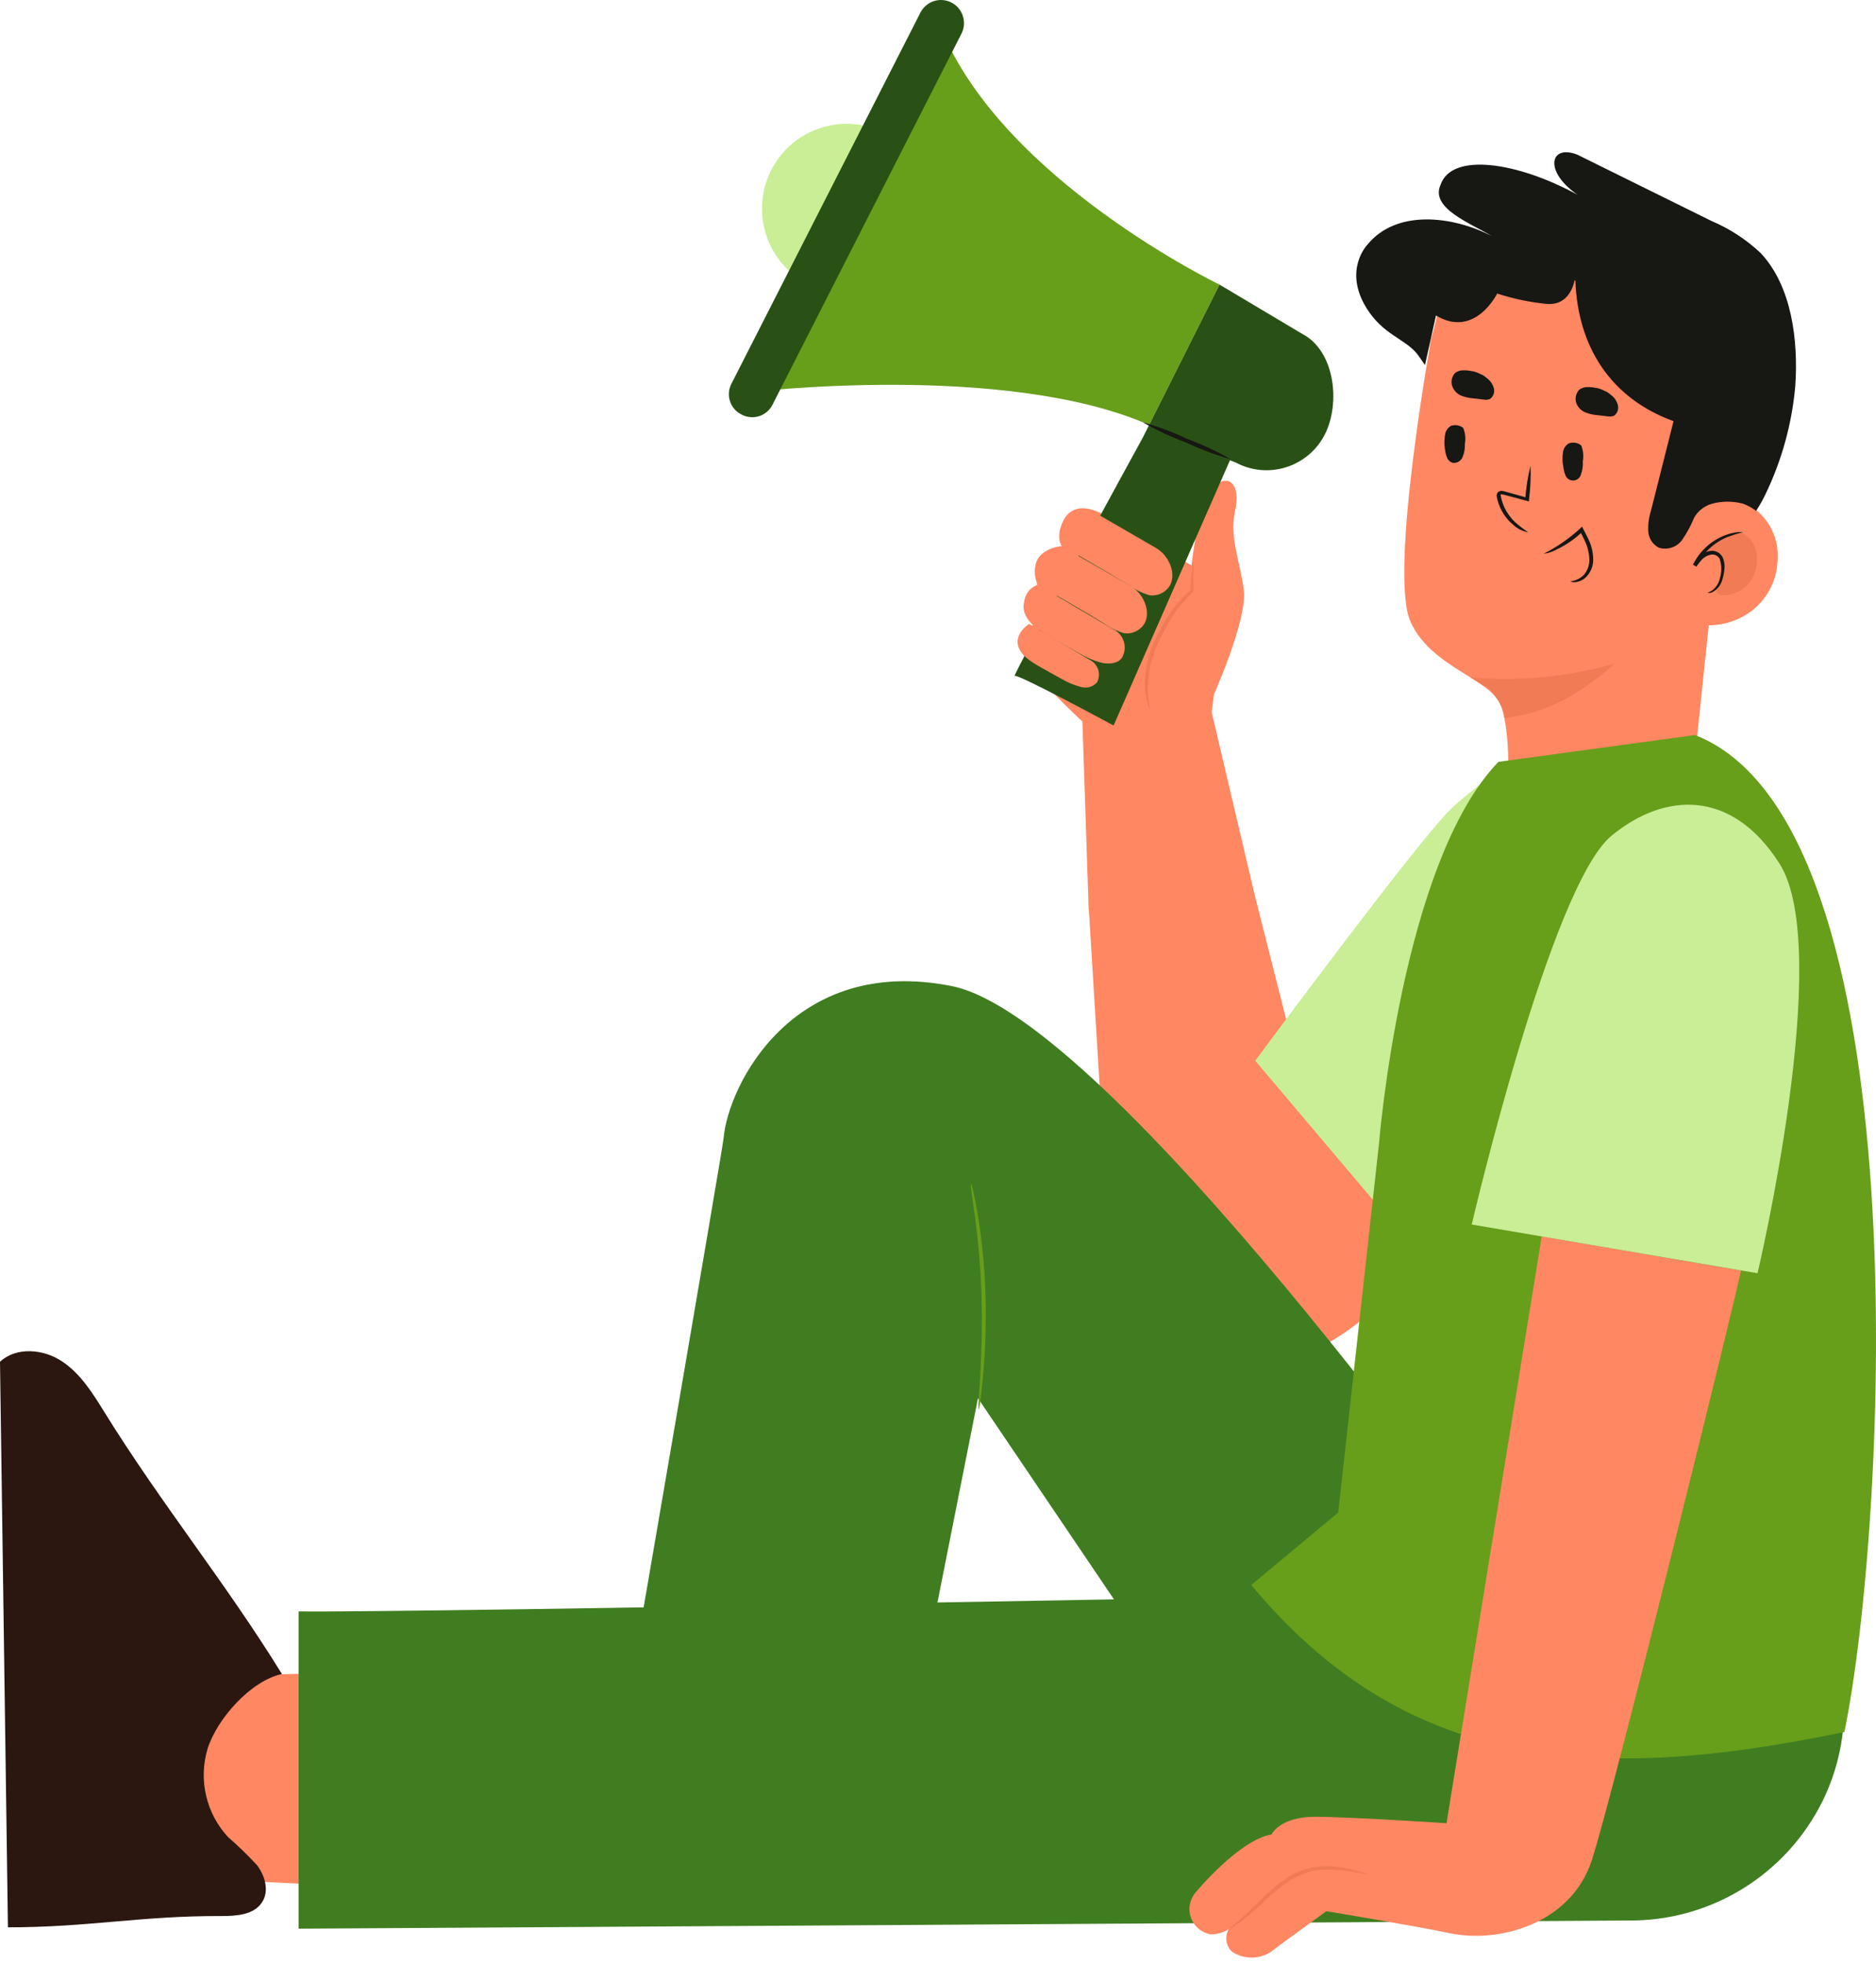 <svg width="300" height="314" viewBox="0 0 300 314" fill="none" xmlns="http://www.w3.org/2000/svg">
<path d="M62.137 302.152C61.907 301.825 40.885 300.857 40.885 300.857L27.156 281.043L36.538 267.87L58.514 267.435L61.799 301.208" fill="#FF8762"/>
<path d="M1.268 308.176C14.284 308.176 22.435 306.325 35.44 306.373C37.854 306.373 40.583 306.18 41.887 304.196C43.095 302.405 42.395 299.926 41.09 298.232C39.644 296.657 38.108 295.166 36.49 293.768C34.761 291.909 33.546 289.63 32.966 287.156C32.386 284.683 32.46 282.1 33.181 279.664C34.691 274.825 40.137 268.716 45.087 267.676C36.007 252.955 25.768 240.459 16.651 225.725C14.78 222.701 12.835 219.592 9.865 217.645C6.895 215.697 2.62 215.322 0 217.741L1.268 308.176Z" fill="#2B1710"/>
<path d="M138.498 46.56C145.774 44.839 150.28 37.536 148.563 30.247C146.845 22.958 139.555 18.444 132.279 20.164C125.004 21.885 120.498 29.188 122.215 36.477C123.932 43.766 131.222 48.28 138.498 46.56Z" fill="#C9EE96"/>
<path d="M150.572 4.708C160.522 28.901 195.019 45.51 195.019 45.51L183.766 67.949C160.594 57.776 119.54 62.748 119.54 62.748L150.572 4.708Z" fill="#679E1A"/>
<path d="M118.598 66.292C119.027 66.52 119.497 66.659 119.981 66.701C120.465 66.744 120.952 66.688 121.414 66.538C121.875 66.388 122.302 66.147 122.669 65.828C123.036 65.509 123.335 65.12 123.549 64.683L153.736 5.41C153.961 4.976 154.099 4.503 154.141 4.016C154.183 3.529 154.128 3.039 153.98 2.573C153.832 2.108 153.593 1.676 153.278 1.303C152.962 0.931 152.576 0.624 152.142 0.402V0.402C151.272 -0.042 150.262 -0.122 149.334 0.18C148.406 0.482 147.635 1.14 147.191 2.011L117.004 61.284C116.768 61.715 116.623 62.19 116.575 62.679C116.528 63.168 116.581 63.662 116.73 64.13C116.879 64.599 117.121 65.032 117.442 65.403C117.764 65.775 118.157 66.077 118.598 66.292V66.292Z" fill="#295115"/>
<path d="M174.095 145.452L173.092 115.367C173.092 115.367 163.662 106.779 163.324 103.706C163.17 102.915 163.295 102.095 163.679 101.387C164.062 100.679 164.679 100.126 165.425 99.823C164.843 99.502 164.374 99.009 164.08 98.412C163.787 97.816 163.683 97.143 163.783 96.485C163.793 95.826 164.006 95.186 164.393 94.653C164.78 94.121 165.321 93.721 165.944 93.509C165.411 92.372 165.329 91.075 165.715 89.88C166.56 87.582 169.784 87.316 169.784 87.316C169.784 87.316 168.709 85.912 170.05 83.239C171.486 80.372 174.517 81.231 176.244 82.186C176.896 82.537 184.551 86.892 190.54 90.4C190.637 89.553 191.748 79.743 194.163 77.699C196.578 75.654 198.437 77.566 197.508 81.678C196.578 85.791 198.244 89.614 198.896 94.247C199.548 98.88 194.139 111.001 194.139 111.001L193.764 113.88L200.2 141.218L200.587 142.875L208.894 175.717L235.688 144.266L237.403 188.709C237.403 188.709 218.795 217.741 202.555 217.741C180.506 217.741 177.198 195.713 177.198 195.713L174.131 145.536" fill="#FF8762"/>
<path d="M182.776 69.921L195.02 45.51L208.303 53.421C213.374 56.07 214.449 64.308 211.865 69.461C211.234 70.703 210.362 71.806 209.301 72.707C208.239 73.607 207.009 74.287 205.683 74.705C204.356 75.124 202.96 75.274 201.575 75.147C200.19 75.019 198.844 74.616 197.616 73.961L196.687 73.598L178.079 116.009C178.079 116.009 162.817 107.747 162.261 108.073C161.706 108.4 181.653 71.977 182.776 69.921Z" fill="#295115"/>
<path d="M183.911 113.408C183.725 113.135 183.598 112.826 183.536 112.501C183.258 111.62 183.108 110.703 183.09 109.779C183.063 106.711 183.855 103.692 185.384 101.033C186.057 99.635 186.866 98.306 187.799 97.066C188.603 96.056 189.501 95.124 190.479 94.284L190.407 94.477C190.396 93.413 190.461 92.35 190.6 91.296C190.604 90.89 190.64 90.486 190.709 90.086C190.856 90.471 190.91 90.886 190.866 91.296C190.866 92.046 190.757 93.159 190.866 94.441V94.55L190.781 94.634C189.867 95.493 189.023 96.423 188.258 97.416C187.376 98.646 186.608 99.954 185.963 101.324C184.481 103.906 183.651 106.814 183.548 109.791C183.543 111.006 183.664 112.219 183.911 113.408Z" fill="#F07B54"/>
<path d="M169.832 87.291C169.832 87.291 176.678 91.199 180.603 93.606C181.576 94.302 182.657 94.833 183.803 95.178C184.431 95.268 185.071 95.174 185.647 94.908C186.223 94.642 186.711 94.215 187.051 93.678C188.186 91.767 186.954 88.84 184.877 87.63L174.01 81.34" fill="#FF8762"/>
<path d="M165.763 93.376C165.763 93.376 172.621 97.271 176.545 99.679C177.515 100.375 178.592 100.906 179.733 101.251C180.363 101.342 181.006 101.248 181.584 100.982C182.162 100.716 182.652 100.289 182.993 99.751C184.128 97.84 182.885 94.913 180.82 93.703L169.892 87.425" fill="#FF8762"/>
<path d="M163.578 104.627C164.58 105.836 166.741 106.84 169.844 108.606C170.76 109.139 171.743 109.546 172.767 109.816C173.229 109.973 173.728 109.991 174.2 109.866C174.673 109.741 175.098 109.48 175.423 109.114C175.593 108.799 175.696 108.452 175.727 108.095C175.758 107.738 175.716 107.378 175.603 107.038C175.489 106.698 175.308 106.385 175.069 106.118C174.831 105.851 174.54 105.636 174.216 105.485L164.556 99.764C164.556 99.764 161.199 101.893 163.578 104.627Z" fill="#FF8762"/>
<path d="M164.736 99.484C165.944 100.912 168.673 102.23 172.537 104.432C173.667 105.113 174.886 105.634 176.159 105.98C177.367 106.234 178.828 106.126 179.455 105.109C179.668 104.724 179.8 104.298 179.844 103.86C179.887 103.421 179.841 102.978 179.707 102.558C179.574 102.138 179.356 101.75 179.068 101.417C178.78 101.084 178.427 100.813 178.031 100.622L165.956 93.509C165.956 93.509 161.802 96.097 164.736 99.484Z" fill="#FF8762"/>
<path d="M182.764 67.526C185.206 68.209 187.585 69.099 189.876 70.188C192.273 71.08 194.595 72.164 196.819 73.43C194.375 72.741 191.992 71.851 189.695 70.768C187.299 69.881 184.981 68.796 182.764 67.526V67.526Z" fill="#171714"/>
<path d="M100.994 268.281C100.994 268.281 115.484 184.113 115.701 182.081C116.414 173.504 126.87 152.601 152.227 157.682C177.584 162.762 239.492 249.677 239.492 249.677L212.601 293.95H203.98L156.393 223.572L147.941 266.176L100.994 268.281Z" fill="#3F7D20"/>
<path d="M47.756 308.393L260.332 307.087C266.805 307.161 273.167 305.4 278.681 302.004C284.196 298.609 288.64 293.72 291.497 287.901C293.737 283.322 294.902 278.291 294.902 273.192C294.902 256.68 289.396 220.898 289.396 220.898L234.492 223.185L230.761 254.769C230.761 254.769 64.504 257.914 47.756 257.66" fill="#3F7D20"/>
<path d="M155.27 189.169C155.448 189.617 155.578 190.084 155.656 190.56C155.862 191.455 156.115 192.774 156.393 194.395C157.081 198.649 157.484 202.945 157.6 207.253C157.723 211.56 157.586 215.87 157.19 220.16C157.045 221.806 156.888 223.136 156.755 224.043C156.721 224.523 156.636 224.997 156.502 225.459C156.444 224.981 156.444 224.497 156.502 224.019C156.574 222.967 156.646 221.66 156.743 220.124C156.924 216.834 157.105 212.286 156.96 207.265C156.816 202.245 156.333 197.733 155.898 194.467C155.68 192.943 155.499 191.649 155.354 190.608C155.269 190.134 155.241 189.65 155.27 189.169Z" fill="#679E1A"/>
<path d="M224.265 197.431L200.731 169.609C200.731 169.609 226.463 134.807 231.981 129.388C235.801 125.814 240.116 122.812 244.792 120.473L224.265 197.431Z" fill="#C9EE96"/>
<path d="M270.354 124.15L271.067 120.908L274.303 89.917L274.23 63.776L250.865 43.938L230.338 47.312C230.032 49.614 229.544 51.887 228.877 54.111C228.877 54.111 222.079 91.61 225.557 99.4C228.781 106.658 238.308 108.521 239.962 112.707C242.015 117.86 240.94 130.247 240.94 130.247C240.94 130.247 264.438 133.815 270.354 124.15Z" fill="#FF8762"/>
<path d="M234.25 71.01C234.411 70.144 234.323 69.251 233.997 68.433L233.84 68.312C233.573 68.143 233.272 68.035 232.959 67.998C232.645 67.96 232.328 67.993 232.029 68.094C231.775 68.244 231.558 68.449 231.395 68.694C231.232 68.939 231.127 69.218 231.087 69.51C230.942 70.31 230.942 71.129 231.087 71.929C231.135 72.344 231.236 72.75 231.389 73.139C231.462 73.337 231.578 73.516 231.729 73.665C231.879 73.813 232.059 73.927 232.258 73.998C232.599 74.056 232.949 73.994 233.249 73.822C233.548 73.65 233.779 73.378 233.9 73.054C234.163 72.406 234.283 71.709 234.25 71.01V71.01Z" fill="#171714"/>
<path d="M253.111 73.792C253.271 72.926 253.183 72.033 252.857 71.215L252.701 71.106C252.435 70.933 252.134 70.824 251.82 70.786C251.506 70.749 251.188 70.784 250.889 70.889C250.636 71.035 250.419 71.238 250.256 71.481C250.093 71.724 249.987 72.001 249.947 72.292C249.824 73.096 249.845 73.915 250.008 74.711C250.056 75.126 250.157 75.532 250.31 75.921C250.395 76.193 250.567 76.43 250.8 76.595C251.033 76.76 251.313 76.844 251.598 76.835C251.882 76.825 252.156 76.722 252.377 76.542C252.598 76.362 252.754 76.114 252.821 75.836C253.064 75.183 253.162 74.486 253.111 73.792V73.792Z" fill="#171714"/>
<path d="M235.168 108.328L238.283 110.203C239.153 111.412 240.698 113.299 240.565 114.799C247.496 114.049 252.978 110.783 258.158 106.126C250.693 108.256 242.901 109.002 235.168 108.328Z" fill="#F07B54"/>
<path d="M271.779 99.872C273.326 100.081 274.899 99.966 276.4 99.535C277.901 99.105 279.296 98.367 280.497 97.368C281.646 96.403 282.576 95.203 283.225 93.849C283.875 92.496 284.229 91.019 284.264 89.517C284.382 87.904 284.081 86.288 283.391 84.826C282.701 83.363 281.646 82.104 280.328 81.171C278.974 80.291 277.358 79.907 275.755 80.084C274.151 80.26 272.657 80.986 271.525 82.138" fill="#FF8762"/>
<path d="M280.847 88.308C280.747 87.681 280.504 87.086 280.138 86.568C279.771 86.05 279.291 85.623 278.734 85.32C277.756 84.872 276.947 85.453 275.921 85.804C274.138 86.34 272.623 87.533 271.683 89.142V89.517C272.467 88.586 274.098 88.005 274.882 88.937C275.252 89.562 275.457 90.271 275.476 90.997C275.495 91.724 275.328 92.442 274.991 93.086C274.665 93.594 274.206 94.211 274.508 94.719C274.632 94.873 274.791 94.994 274.972 95.072C275.153 95.15 275.35 95.183 275.547 95.167C276.381 95.175 277.206 94.987 277.955 94.617C278.704 94.247 279.356 93.706 279.857 93.038C280.338 92.36 280.674 91.59 280.844 90.776C281.015 89.962 281.016 89.122 280.847 88.308V88.308Z" fill="#F07B54"/>
<path d="M273.047 94.792C273.047 94.792 273.349 94.707 273.796 94.405C274.405 93.962 274.834 93.313 275.003 92.578C275.347 91.533 275.347 90.405 275.003 89.36C274.866 89.11 274.653 88.91 274.394 88.79C274.136 88.67 273.845 88.637 273.566 88.695C272.914 88.831 272.334 89.201 271.936 89.735C271.694 90.013 271.477 90.316 271.272 90.606L270.741 90.292C271.803 88.107 273.661 86.414 275.933 85.562C276.596 85.308 277.291 85.145 277.998 85.078C278.505 85.078 278.77 85.078 278.77 85.078C277.866 85.312 276.976 85.595 276.102 85.925C273.991 86.835 272.277 88.475 271.272 90.546L270.729 90.231C270.942 89.913 271.172 89.607 271.417 89.312C271.919 88.67 272.642 88.239 273.445 88.102C273.846 88.029 274.26 88.087 274.626 88.268C274.991 88.449 275.288 88.743 275.474 89.106C275.748 89.725 275.844 90.408 275.752 91.078C275.696 91.637 275.583 92.188 275.414 92.723C275.188 93.531 274.655 94.217 273.928 94.634C273.665 94.798 273.35 94.854 273.047 94.792Z" fill="#171714"/>
<path d="M244.369 85.102C243.461 84.95 242.62 84.528 241.954 83.892C241.184 83.247 240.552 82.453 240.094 81.558C239.816 81.028 239.601 80.468 239.454 79.888L239.358 79.429C239.331 79.309 239.331 79.186 239.358 79.066C239.386 78.947 239.439 78.835 239.515 78.739C239.602 78.647 239.71 78.577 239.83 78.535C239.949 78.493 240.077 78.48 240.203 78.497C240.379 78.517 240.553 78.553 240.722 78.606L244.345 79.622L243.91 79.84C244.033 78.024 244.315 76.223 244.755 74.457C244.822 76.255 244.742 78.055 244.514 79.84V80.179L244.188 80.094L240.565 79.126C239.853 78.969 239.925 78.933 240.07 79.659C240.202 80.195 240.384 80.717 240.613 81.219C241.029 82.064 241.589 82.83 242.268 83.481C242.934 84.065 243.635 84.606 244.369 85.102Z" fill="#171714"/>
<path d="M252.508 62.348C252.878 62.053 253.339 61.895 253.812 61.901C254.279 61.884 254.746 61.929 255.201 62.034H255.321C255.55 62.086 255.776 62.15 255.998 62.227C256.262 62.324 256.517 62.445 256.758 62.59H256.843C257.112 62.754 257.366 62.94 257.604 63.147L257.688 63.207L257.809 63.304C258.263 63.691 258.584 64.212 258.726 64.792C258.8 65.098 258.783 65.418 258.678 65.715C258.573 66.011 258.384 66.27 258.135 66.461C257.796 66.605 257.421 66.643 257.06 66.57L255.515 66.389C254.84 66.343 254.177 66.196 253.546 65.953C253.217 65.823 252.918 65.627 252.667 65.378C252.416 65.128 252.218 64.83 252.085 64.501C251.957 64.138 251.928 63.746 252.002 63.367C252.077 62.988 252.251 62.636 252.508 62.348V62.348Z" fill="#171714"/>
<path d="M232.668 59.664C233.039 59.36 233.506 59.201 233.985 59.216C234.447 59.2 234.91 59.245 235.361 59.349H235.482C235.711 59.41 235.941 59.47 236.17 59.555C236.428 59.652 236.679 59.769 236.919 59.906H237.003C237.275 60.065 237.53 60.251 237.764 60.462C237.797 60.475 237.826 60.496 237.849 60.522V60.522L237.969 60.619C238.425 61.012 238.75 61.535 238.899 62.119C238.971 62.424 238.951 62.744 238.844 63.038C238.737 63.333 238.546 63.589 238.295 63.776C237.96 63.933 237.581 63.971 237.221 63.885L235.675 63.704C235.002 63.661 234.338 63.518 233.707 63.28C233.379 63.148 233.081 62.949 232.832 62.698C232.583 62.446 232.388 62.146 232.258 61.817C232.122 61.455 232.089 61.062 232.161 60.682C232.234 60.303 232.409 59.95 232.668 59.664V59.664Z" fill="#171714"/>
<path d="M251.155 92.953C251.978 92.863 252.743 92.486 253.316 91.888C253.876 91.208 254.175 90.35 254.162 89.469C254.125 88.366 253.849 87.285 253.353 86.3C253.123 85.804 252.87 85.332 252.628 84.872L253.123 84.945C251.878 86.167 250.432 87.165 248.849 87.897C248.233 88.24 247.556 88.458 246.856 88.538C248.976 87.47 250.939 86.115 252.689 84.509L252.978 84.207L253.184 84.582C253.425 85.042 253.679 85.526 253.92 86.034C254.483 87.108 254.777 88.304 254.777 89.517C254.776 90.529 254.382 91.501 253.679 92.227C253.211 92.713 252.586 93.017 251.916 93.086C251.433 93.146 251.155 92.989 251.155 92.953Z" fill="#171714"/>
<path d="M227.875 58.368L226.667 56.638C224.578 54.062 221.222 53.614 218.493 49.211C214.786 43.163 218.638 39.159 218.638 39.159C223.286 33.401 232.354 34.526 238.573 37.755C235.24 35.723 228.635 33.304 230.374 29.53C232.173 24.316 242.678 25.901 252.29 31.151C246.856 27.449 247.81 22.998 252.23 24.727L273.699 35.336C276.602 36.565 279.263 38.302 281.559 40.465C286.546 45.776 287.597 54.485 287.089 61.767C286.551 67.766 284.935 73.618 282.32 79.041C281.882 79.958 281.382 80.843 280.823 81.69C280.201 81.214 279.514 80.831 278.782 80.553C277.133 80.107 275.396 80.107 273.747 80.553C272.565 80.897 271.558 81.68 270.933 82.743C270.413 84.022 269.753 85.239 268.965 86.372C268.55 86.929 267.974 87.344 267.315 87.56C266.656 87.777 265.946 87.784 265.282 87.581C264.795 87.331 264.381 86.957 264.082 86.496C263.783 86.036 263.61 85.505 263.58 84.957C263.528 83.859 263.671 82.762 264.002 81.715L267.625 67.344C257.615 63.715 252.314 55.489 251.928 44.905L251.807 44.808C251.553 46.017 250.599 48.884 247.339 48.594C244.647 48.331 241.991 47.775 239.418 46.937C239.418 46.937 235.868 54.195 229.638 50.445L227.875 58.368Z" fill="#171714"/>
<path d="M271.066 117.533C307.556 131.795 301.736 243.834 294.95 276.942C254.391 285.41 224.639 282.882 200.091 253.438L214.001 241.85L220.521 182.879C220.521 182.879 224.144 137.831 239.624 121.815L271.066 117.533Z" fill="#679E1A"/>
<path d="M246.543 197.697L231.317 291.531C231.317 291.531 215.922 290.502 210.283 290.502C204.644 290.502 203.328 293.333 203.328 293.333C199.403 293.926 193.994 299.285 191.169 302.623C190.701 303.177 190.39 303.845 190.265 304.559C190.14 305.272 190.208 306.007 190.459 306.686C190.711 307.366 191.139 307.966 191.698 308.425C192.258 308.884 192.929 309.187 193.644 309.301C194.653 309.297 195.641 309.008 196.493 308.466C196.162 309.043 196.035 309.716 196.134 310.375C196.232 311.034 196.551 311.64 197.037 312.095C197.932 312.676 198.973 312.995 200.04 313.014C201.107 313.033 202.158 312.752 203.074 312.204C204.499 311.115 212.106 305.599 212.106 305.599C212.106 305.599 226.258 307.934 231.788 309.107C239.818 310.8 251.192 307.546 254.513 297.579C257.833 287.611 278.397 204.169 278.397 203.165L246.543 197.697Z" fill="#FF8762"/>
<path d="M235.35 195.798L281.053 203.588C281.053 203.588 293.345 151.863 284.566 138.085C276.863 125.988 266.044 126.738 257.688 133.646C247.944 141.714 235.35 195.798 235.35 195.798Z" fill="#C9EE96"/>
<path d="M218.553 299.611C218.553 299.708 217.141 299.406 214.931 299.091C213.627 298.909 212.306 298.877 210.995 298.994C209.4 299.18 207.866 299.717 206.503 300.567C205.132 301.434 203.849 302.435 202.675 303.555C201.552 304.571 200.562 305.514 199.681 306.252C198.991 306.85 198.266 307.403 197.507 307.909C197.238 308.114 196.936 308.269 196.614 308.369C196.553 308.284 197.736 307.498 199.379 305.95L202.277 303.156C203.465 301.985 204.772 300.943 206.177 300.047C207.618 299.153 209.247 298.607 210.934 298.45C212.295 298.351 213.663 298.428 215.003 298.68C216.138 298.885 217.044 299.127 217.66 299.297C217.973 299.353 218.274 299.459 218.553 299.611V299.611Z" fill="#F07B54"/>
</svg>
